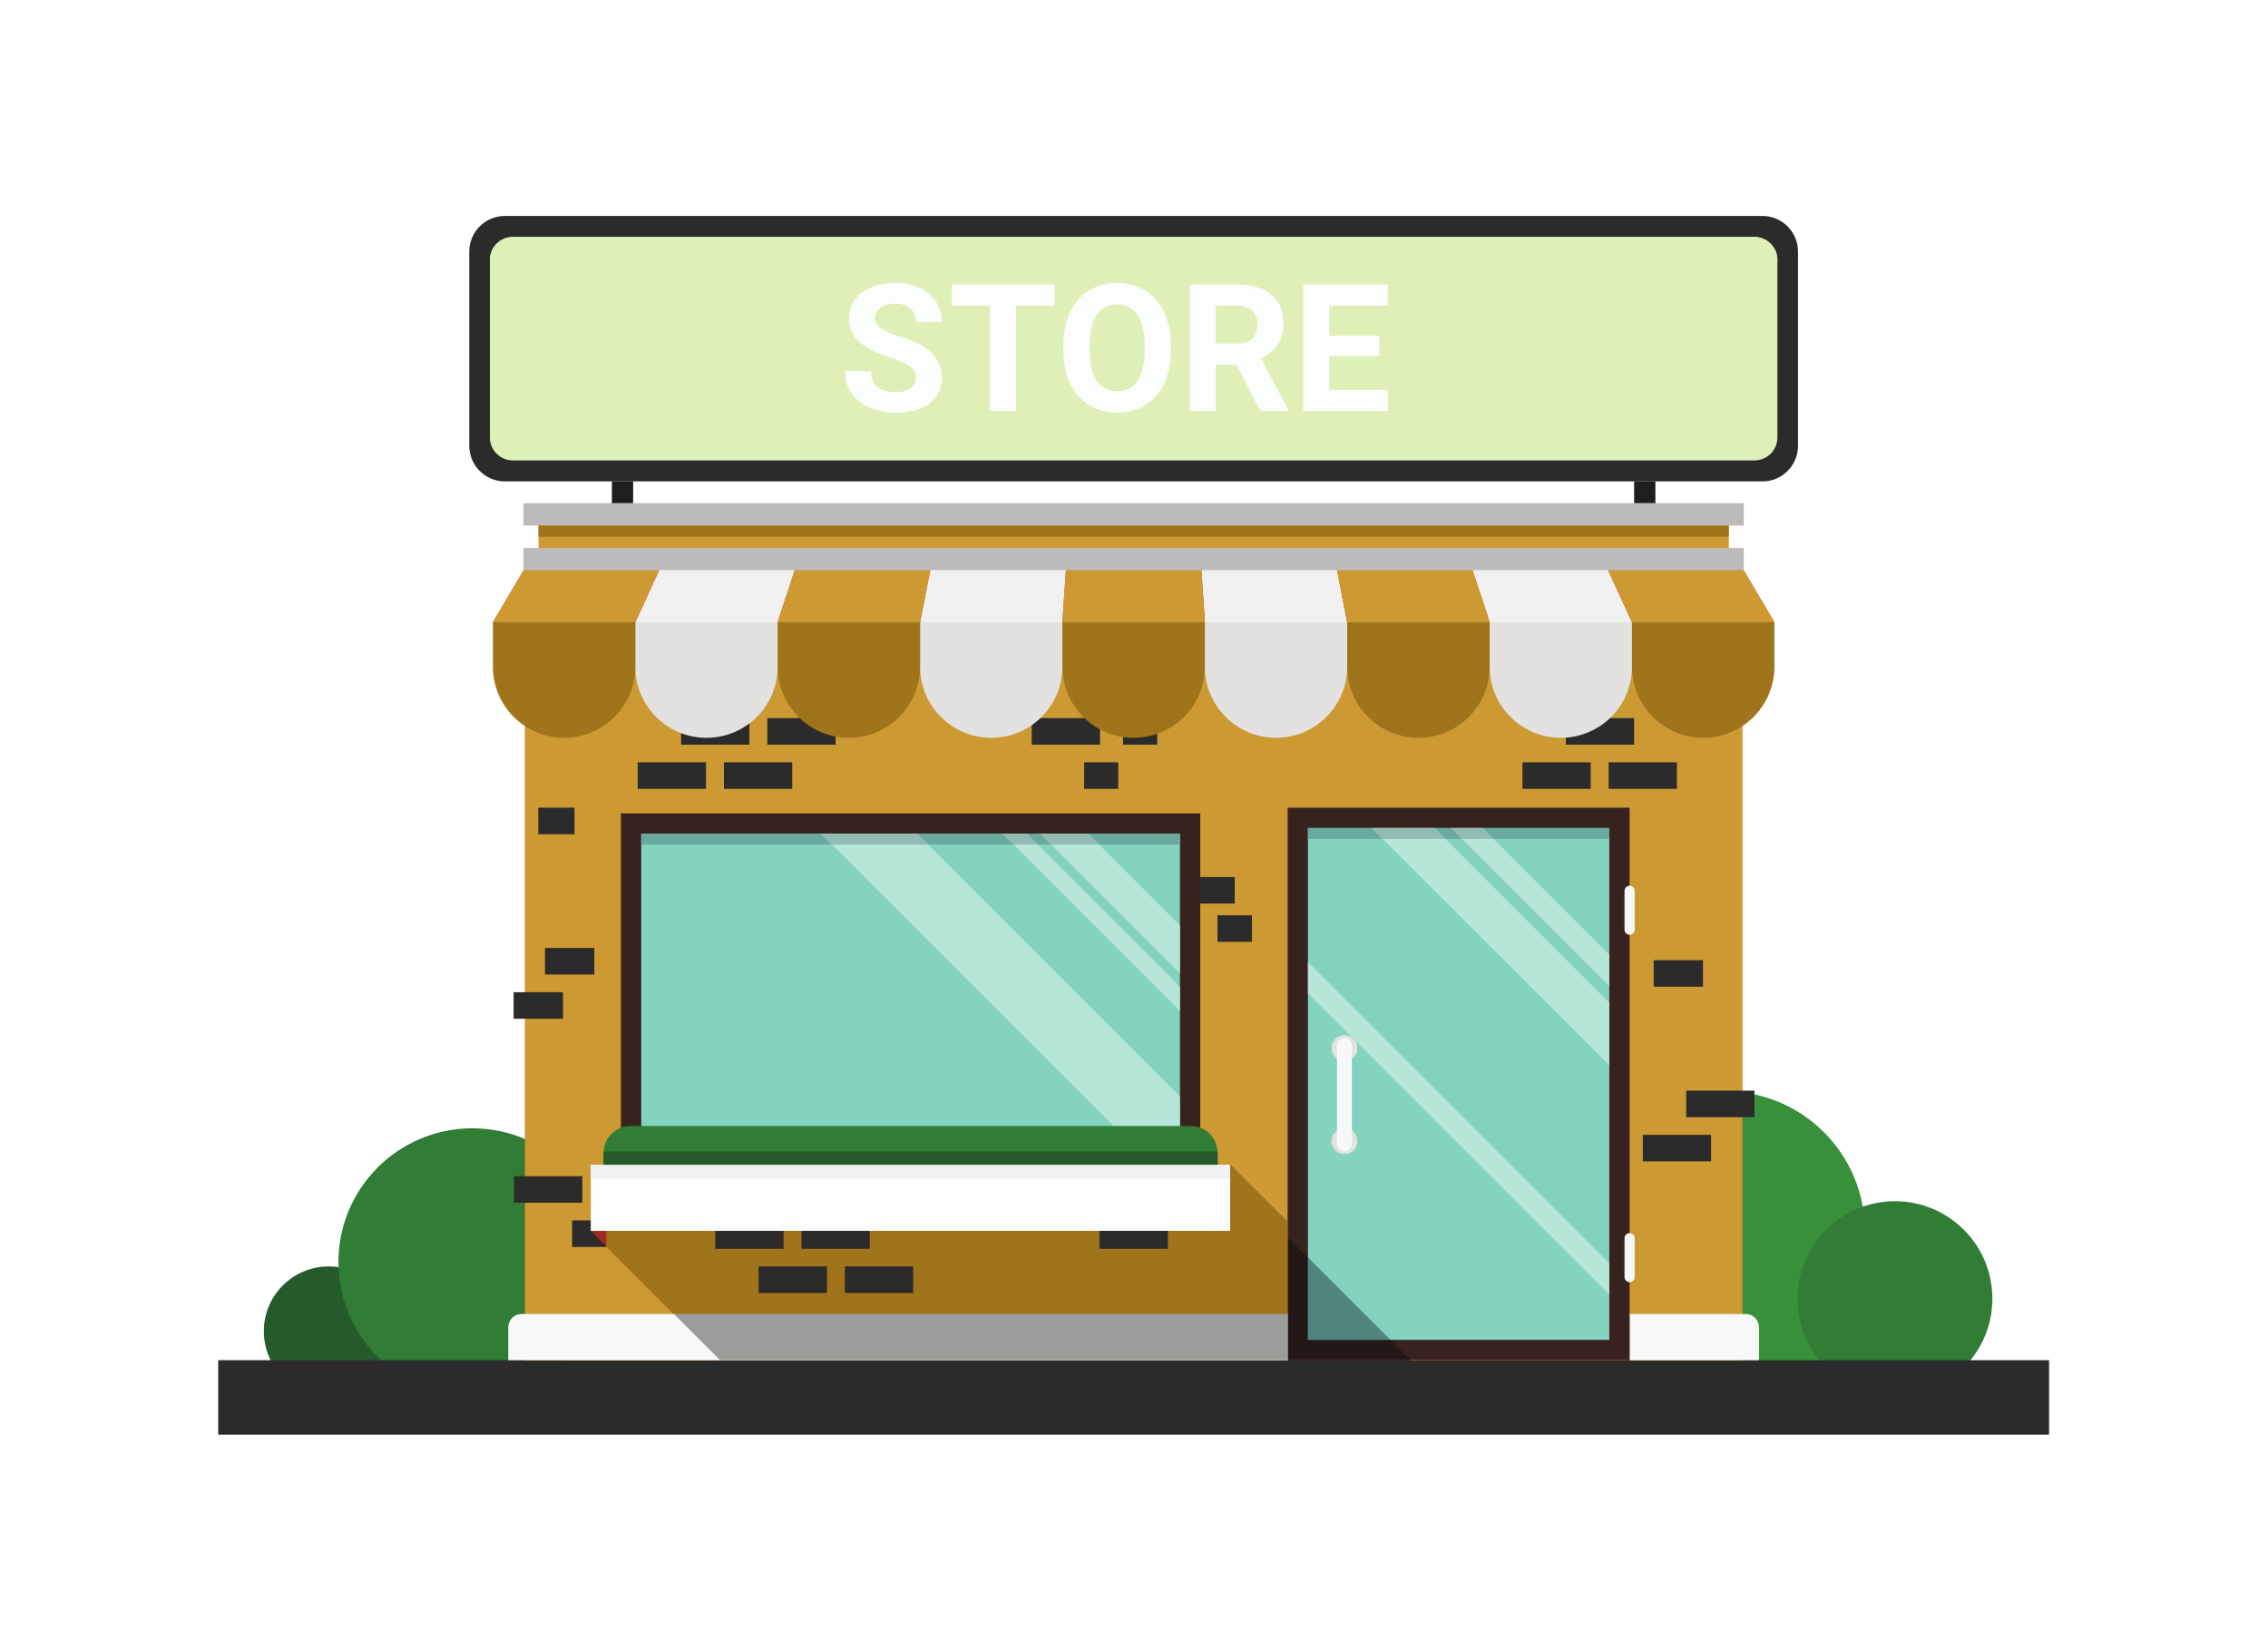 <svg width="1067" height="776" viewBox="0 0 1067 776" fill="none" xmlns="http://www.w3.org/2000/svg">
<rect x="0" y="0" width="1067" height="776" fill="#333333" stroke="none"/>
<g clip-path="url(#clip0)">
<rect width="1067" height="776" fill="white"/>
<path d="M0 921.667H1066.67V-145H0V921.667Z" fill="white"/>
<path d="M811.704 513.539C775.457 513.539 746.073 542.921 746.073 579.168V665.151H877.333V579.168C877.333 542.921 847.949 513.539 811.704 513.539Z" fill="#38913A"/>
<path d="M937.333 611.06C937.333 636.375 916.812 656.896 891.497 656.896C866.183 656.896 845.66 636.375 845.66 611.06C845.66 585.745 866.183 565.224 891.497 565.224C916.812 565.224 937.333 585.745 937.333 611.06Z" fill="#317D35"/>
<path d="M185.097 626.407C185.097 643.245 171.447 656.896 154.608 656.896C137.769 656.896 124.119 643.245 124.119 626.407C124.119 609.568 137.769 595.919 154.608 595.919C171.447 595.919 185.097 609.568 185.097 626.407Z" fill="#255B2A"/>
<path d="M285.207 593.901C285.207 628.692 257.003 656.896 222.212 656.896C187.42 656.896 159.217 628.692 159.217 593.901C159.217 559.109 187.42 530.907 222.212 530.907C257.003 530.907 285.207 559.109 285.207 593.901Z" fill="#317D35"/>
<path d="M102.667 675.053H964V640.023H102.667V675.053Z" fill="#2B2B2B"/>
<path d="M247.005 640.023H819.66V280.579H247.005V640.023Z" fill="#F2583A"/>
<path d="M247.005 640.023H819.66V280.579H247.005V640.023Z" fill="#CC9933"/>
<path d="M821.277 618.28H766.667V640.023H827.556V624.557C827.556 621.091 824.745 618.28 821.277 618.28Z" fill="#F8F8F9"/>
<path d="M605.777 640.023H766.667V380.057H605.777V640.023Z" fill="#37221F"/>
<path d="M615.333 630.467H757.111V389.613H615.333V630.467Z" fill="#83D3BF"/>
<path d="M757.107 449.212V463.987L682.733 389.613H697.507L757.107 449.212Z" fill="#B5E6D8"/>
<path d="M757.107 594.413V609.173L615.333 467.4V452.64L757.107 594.413Z" fill="#B5E6D8"/>
<path d="M757.107 471.84V501.387L645.333 389.613H674.88L757.107 471.84Z" fill="#B5E6D8"/>
<path d="M757.111 394.724H702.617L697.507 389.613H757.111V394.724ZM687.844 394.724H679.991L674.88 389.613H682.733L687.844 394.724Z" fill="#68AB9E"/>
<path d="M702.617 394.724H687.844L682.733 389.613H697.507L702.617 394.724Z" fill="#92BBB1"/>
<path d="M650.444 394.724H615.333V389.613H645.333L650.444 394.724Z" fill="#68AB9E"/>
<path d="M679.991 394.724H650.444L645.333 389.613H674.88L679.991 394.724Z" fill="#92BBB1"/>
<path d="M663.704 640.023H605.777V582.097L615.333 591.653V630.467H654.148L663.704 640.023Z" fill="#241817"/>
<path d="M654.148 630.467H615.333V591.653L654.148 630.467Z" fill="#50847E"/>
<path d="M638.611 493.168C638.611 496.544 635.875 499.28 632.5 499.28C629.125 499.28 626.389 496.544 626.389 493.168C626.389 489.793 629.125 487.057 632.5 487.057C635.875 487.057 638.611 489.793 638.611 493.168Z" fill="#E3E2E0"/>
<path d="M638.611 536.947C638.611 540.321 635.875 543.057 632.5 543.057C629.125 543.057 626.389 540.321 626.389 536.947C626.389 533.571 629.125 530.835 632.5 530.835C635.875 530.835 638.611 533.571 638.611 536.947Z" fill="#E3E2E0"/>
<path d="M632.5 488.391C630.567 488.391 629 489.957 629 491.891V538.224C629 540.157 630.567 541.724 632.5 541.724C634.433 541.724 636 540.157 636 538.224V491.891C636 489.957 634.433 488.391 632.5 488.391Z" fill="#F8F8F9"/>
<path d="M605.777 618.279H245.389C241.921 618.279 239.111 621.091 239.111 624.557V640.023H605.777V618.279Z" fill="#F8F8F9"/>
<path d="M820.379 257.835H246.288V268.375H820.379V257.835Z" fill="#BCBBB9"/>
<path d="M246.288 247.295H820.379V236.756H246.288V247.295Z" fill="#BCBBB9"/>
<path d="M253.333 257.835H813.333V247.295H253.333V257.835Z" fill="#CC9933"/>
<path d="M253.333 252.565H813.333V247.295H253.333V252.565Z" fill="#A0741B"/>
<path d="M748.371 371.192H716.247V358.7H748.371V371.192Z" fill="#2B2B2B"/>
<path d="M788.932 371.192H756.807V358.7H788.932V371.192Z" fill="#2B2B2B"/>
<path d="M768.784 350.396H736.659V337.903H768.784V350.396Z" fill="#2B2B2B"/>
<path d="M804.995 546.48H772.869V533.987H804.995V546.48Z" fill="#2B2B2B"/>
<path d="M825.407 525.683H793.283V513.191H825.407V525.683Z" fill="#2B2B2B"/>
<path d="M332.151 371.192H300.027V358.7H332.151V371.192Z" fill="#2B2B2B"/>
<path d="M372.712 371.192H340.587V358.7H372.712V371.192Z" fill="#2B2B2B"/>
<path d="M352.564 350.396H320.439V337.903H352.564V350.396Z" fill="#2B2B2B"/>
<path d="M393.124 350.396H361V337.903H393.124V350.396Z" fill="#2B2B2B"/>
<path d="M397.475 608.411H429.599V595.919H397.475V608.411Z" fill="#F03B1F"/>
<path d="M517.271 587.615H549.396V575.121H517.271V587.615Z" fill="#F03B1F"/>
<path d="M356.913 608.411H389.038V595.919H356.913V608.411Z" fill="#F03B1F"/>
<path d="M377.061 587.615H409.186V575.121H377.061V587.615Z" fill="#F03B1F"/>
<path d="M336.501 587.615H368.625V575.121H336.501V587.615Z" fill="#F03B1F"/>
<path d="M264.851 479.369H241.633V466.876H264.851V479.369Z" fill="#2B2B2B"/>
<path d="M279.603 458.572H256.387V446.079H279.603V458.572Z" fill="#2B2B2B"/>
<path d="M766.667 416.775C765.343 416.775 764.271 417.848 764.271 419.171V437.457C764.271 438.781 765.343 439.853 766.667 439.853C767.991 439.853 769.063 438.781 769.063 437.457V419.171C769.063 417.848 767.991 416.775 766.667 416.775Z" fill="#F8F8F9"/>
<path d="M766.667 580.227C765.343 580.227 764.271 581.3 764.271 582.623V600.909C764.271 602.232 765.343 603.305 766.667 603.305C767.991 603.305 769.063 602.232 769.063 600.909V582.623C769.063 581.3 767.991 580.227 766.667 580.227Z" fill="#F8F8F9"/>
<path d="M510.028 358.7V371.192H526.089V358.7H510.028Z" fill="#2B2B2B"/>
<path d="M528.361 337.903V350.396H544.423V337.903H528.361Z" fill="#2B2B2B"/>
<path d="M485.377 337.903V350.396H517.501V337.903H485.377Z" fill="#2B2B2B"/>
<path d="M269.145 586.743H285.207V574.249H269.145V586.743Z" fill="#2B2B2B"/>
<path d="M241.828 553.452V565.945H273.952V553.452H241.828Z" fill="#2B2B2B"/>
<path d="M778 451.807V464.299H801.188V451.807H778Z" fill="#2B2B2B"/>
<path d="M564.671 412.673V425.167H580.889V412.673H564.671Z" fill="#2B2B2B"/>
<path d="M572.78 430.676V443.168H588.999V430.676H572.78Z" fill="#2B2B2B"/>
<path d="M298.875 313.675C298.875 332.172 313.871 347.168 332.368 347.168C350.867 347.168 365.863 332.172 365.863 313.675V292.783H298.875V313.675Z" fill="#E3E2E0"/>
<path d="M432.851 313.675C432.851 332.172 447.847 347.168 466.345 347.168C484.844 347.168 499.839 332.172 499.839 313.675V292.783H432.851V313.675Z" fill="#E3E2E0"/>
<path d="M566.828 313.675C566.828 332.172 581.823 347.168 600.321 347.168C618.82 347.168 633.816 332.172 633.816 313.675V292.783H566.828V313.675Z" fill="#E3E2E0"/>
<path d="M700.804 292.783V313.675C700.804 332.172 715.8 347.168 734.299 347.168C752.797 347.168 767.792 332.172 767.792 313.675V292.783H700.804Z" fill="#E3E2E0"/>
<path d="M298.875 292.783H365.863L373.864 268.375H310.076L298.875 292.783Z" fill="#F1F1F1"/>
<path d="M432.851 292.783H499.839L501.44 268.375H437.652L432.851 292.783Z" fill="#F1F1F1"/>
<path d="M565.228 268.375L566.828 292.783H633.816L629.015 268.375H565.228Z" fill="#F1F1F1"/>
<path d="M756.591 268.375H692.803L700.804 292.783H767.792L756.591 268.375Z" fill="#F1F1F1"/>
<path d="M231.885 313.675C231.885 332.172 246.881 347.168 265.38 347.168C283.879 347.168 298.875 332.172 298.875 313.675V292.783H231.885V313.675Z" fill="#A0741B"/>
<path d="M365.863 313.675C365.863 332.172 380.859 347.168 399.357 347.168C417.855 347.168 432.851 332.172 432.851 313.675V292.783H365.863V313.675Z" fill="#A0741B"/>
<path d="M499.839 313.675C499.839 332.172 514.835 347.168 533.333 347.168C551.832 347.168 566.828 332.172 566.828 313.675V292.783H499.839V313.675Z" fill="#A0741B"/>
<path d="M633.816 313.675C633.816 332.172 648.812 347.168 667.309 347.168C685.808 347.168 700.804 332.172 700.804 313.675V292.783H633.816V313.675Z" fill="#A0741B"/>
<path d="M767.792 292.783V313.675C767.792 332.172 782.788 347.168 801.287 347.168C819.785 347.168 834.781 332.172 834.781 313.675V292.783H767.792Z" fill="#A0741B"/>
<path d="M231.885 292.783H298.875L310.076 268.375H246.288L231.885 292.783Z" fill="#E72A31"/>
<path d="M231.885 292.783H298.875L310.076 268.375H246.288L231.885 292.783Z" fill="#CC9933"/>
<path d="M365.863 292.783H432.851L437.652 268.375H373.864L365.863 292.783Z" fill="#E72A31"/>
<path d="M365.863 292.783H432.851L437.652 268.375H373.864L365.863 292.783Z" fill="#CC9933"/>
<path d="M501.44 268.375L499.839 292.783H566.828L565.228 268.375H501.44Z" fill="#E72A31"/>
<path d="M501.44 268.375L499.839 292.783H566.828L565.228 268.375H501.44Z" fill="#CC9933"/>
<path d="M629.015 268.375L633.816 292.783H700.804L692.803 268.375H629.015Z" fill="#E72A31"/>
<path d="M629.015 268.375L633.816 292.783H700.804L692.803 268.375H629.015Z" fill="#CC9933"/>
<path d="M820.379 268.375H756.591L767.792 292.783H834.781L820.379 268.375Z" fill="#E72A31"/>
<path d="M820.379 268.375H756.591L767.792 292.783H834.781L820.379 268.375Z" fill="#CC9933"/>
<path d="M253.243 380.057V392.551H270.275V380.057H253.243Z" fill="#2B2B2B"/>
<path d="M292.121 548.057H564.671V382.724H292.121V548.057Z" fill="#37221F"/>
<path d="M301.676 538.501H555.115V392.28H301.676V538.501Z" fill="#83D3BF"/>
<path d="M555.111 435.427V458.053L489.337 392.28H511.964L555.111 435.427Z" fill="#B5E6D8"/>
<path d="M555.111 464.345V475.653L471.737 392.28H483.057L555.111 464.345Z" fill="#B5E6D8"/>
<path d="M555.111 515.88V538.507H532.484L386.257 392.28H431.511L555.111 515.88Z" fill="#B5E6D8"/>
<path d="M555.115 397.391H517.075L511.964 392.28H555.115V397.391ZM494.448 397.391H488.168L483.057 392.28H489.337L494.448 397.391ZM476.848 397.391H436.621L431.511 392.28H471.737L476.848 397.391ZM391.368 397.391H301.676V392.28H386.257L391.368 397.391Z" fill="#68AB9E"/>
<path d="M517.075 397.391H494.448L489.337 392.28H511.964L517.075 397.391Z" fill="#92BBB1"/>
<path d="M488.168 397.391H476.848L471.737 392.28H483.057L488.168 397.391Z" fill="#92BBB1"/>
<path d="M436.621 397.391H391.368L386.257 392.28H431.511L436.621 397.391Z" fill="#92BBB1"/>
<path d="M277.933 579.168H578.859V548.058H277.933V579.168Z" fill="#FCFDFD"/>
<path d="M560.199 529.835H296.593C289.611 529.835 283.952 535.495 283.952 542.477V548.057H572.84V542.477C572.84 535.495 567.18 529.835 560.199 529.835Z" fill="#317D35"/>
<path d="M277.933 554.724H578.853V548.057H277.933V554.724Z" fill="#F1F1F1"/>
<path d="M572.808 541.835H283.984C283.973 542.049 283.952 542.26 283.952 542.477V548.057H572.84V542.477C572.84 542.26 572.819 542.049 572.808 541.835Z" fill="#255B2A"/>
<path d="M605.773 640.027H338.787L338.784 640.023H605.777L605.773 640.027Z" fill="#282726"/>
<path d="M605.777 618.279H317.04L285.207 586.447V579.173H336.501V587.615H368.625V579.173H377.061V587.615H409.187V579.173H517.271V587.615H549.396V579.173H578.853V579.168H578.859V548.057L605.773 574.973V618.279H605.777ZM397.475 595.919V608.411H429.599V595.919H397.475ZM356.913 595.919V608.411H389.039V595.919H356.913Z" fill="#A43C26"/>
<path d="M605.777 618.279H317.04L285.207 586.447V579.173H336.501V587.615H368.625V579.173H377.061V587.615H409.187V579.173H517.271V587.615H549.396V579.173H578.853V579.168H578.859V548.057L605.773 574.973V618.279H605.777ZM397.475 595.919V608.411H429.599V595.919H397.475ZM356.913 595.919V608.411H389.039V595.919H356.913Z" fill="#A0741B"/>
<path d="M605.777 640.023H338.784L317.04 618.279H605.777L605.773 640.023" fill="#9C9C9B"/>
<path d="M397.475 608.411H429.599V595.919H397.475V608.411Z" fill="#2B2B2B"/>
<path d="M517.271 587.615H549.396V579.174H517.271V587.615Z" fill="#2B2B2B"/>
<path d="M356.913 608.411H389.038V595.919H356.913V608.411Z" fill="#2B2B2B"/>
<path d="M377.061 587.615H409.186V579.174H377.061V587.615Z" fill="#2B2B2B"/>
<path d="M336.501 587.615H368.625V579.174H336.501V587.615Z" fill="#2B2B2B"/>
<path d="M285.207 586.447L277.933 579.173H285.207V586.447Z" fill="#A32820"/>
<path d="M578.859 548.057L578.853 548.052L578.857 548.057" fill="#A43C26"/>
<path d="M578.859 579.168L578.853 554.724V548.057H578.859V579.168Z" fill="#9F9F9E"/>
<path d="M829.124 101.613H237.543C228.283 101.613 220.776 109.12 220.776 118.379V209.763C220.776 219.023 228.283 226.528 237.543 226.528H829.124C838.384 226.528 845.891 219.023 845.891 209.763V118.379C845.891 109.12 838.384 101.613 829.124 101.613Z" fill="#2B2B2B"/>
<path d="M825.397 111.52H241.269C235.32 111.52 230.496 116.344 230.496 122.293V205.848C230.496 211.797 235.32 216.621 241.269 216.621H825.397C831.347 216.621 836.171 211.797 836.171 205.848V122.293C836.171 116.344 831.347 111.52 825.397 111.52Z" fill="#2E8B7A"/>
<path d="M825.397 111.52H241.269C235.32 111.52 230.496 116.344 230.496 122.293V205.848C230.496 211.797 235.32 216.621 241.269 216.621H825.397C831.347 216.621 836.171 211.797 836.171 205.848V122.293C836.171 116.344 831.347 111.52 825.397 111.52Z" fill="#DEEFB7"/>
<path d="M836.164 123.497H230.503V122.295C230.503 116.349 235.315 111.525 241.272 111.525H825.395C831.353 111.525 836.164 116.349 836.164 122.295V123.497Z" fill="#DEEFB7"/>
<path d="M430.821 177.759C430.821 175.446 430.005 173.678 428.372 172.453C426.74 171.202 423.801 169.896 419.556 168.535C415.312 167.147 411.951 165.787 409.475 164.454C402.727 160.807 399.353 155.896 399.353 149.719C399.353 146.509 400.251 143.652 402.047 141.148C403.87 138.618 406.468 136.645 409.842 135.23C413.244 133.815 417.053 133.108 421.271 133.108C425.515 133.108 429.298 133.883 432.617 135.434C435.937 136.958 438.508 139.121 440.331 141.924C442.182 144.726 443.107 147.91 443.107 151.474H430.862C430.862 148.753 430.005 146.645 428.291 145.148C426.577 143.624 424.168 142.862 421.067 142.862C418.073 142.862 415.747 143.502 414.087 144.781C412.427 146.032 411.597 147.692 411.597 149.76C411.597 151.692 412.563 153.311 414.495 154.617C416.454 155.923 419.325 157.148 423.107 158.291C430.073 160.386 435.148 162.984 438.331 166.086C441.515 169.188 443.107 173.052 443.107 177.678C443.107 182.82 441.161 186.861 437.27 189.8C433.379 192.711 428.141 194.167 421.556 194.167C416.985 194.167 412.822 193.337 409.067 191.677C405.312 189.99 402.441 187.691 400.455 184.78C398.496 181.868 397.516 178.494 397.516 174.657H409.802C409.802 181.215 413.72 184.494 421.556 184.494C424.468 184.494 426.74 183.909 428.372 182.739C430.005 181.542 430.821 179.882 430.821 177.759ZM496.166 143.842H477.963V193.351H465.718V143.842H447.76V133.924H496.166V143.842ZM550.859 164.984C550.859 170.834 549.825 175.963 547.757 180.372C545.689 184.78 542.723 188.181 538.859 190.575C535.022 192.97 530.614 194.167 525.635 194.167C520.71 194.167 516.315 192.983 512.452 190.616C508.588 188.249 505.595 184.875 503.472 180.494C501.35 176.086 500.275 171.025 500.248 165.311V162.372C500.248 156.522 501.295 151.379 503.391 146.944C505.513 142.481 508.492 139.067 512.329 136.699C516.193 134.305 520.601 133.108 525.553 133.108C530.505 133.108 534.9 134.305 538.736 136.699C542.6 139.067 545.58 142.481 547.675 146.944C549.797 151.379 550.859 156.508 550.859 162.331V164.984ZM538.451 162.29C538.451 156.059 537.335 151.325 535.104 148.087C532.873 144.849 529.689 143.23 525.553 143.23C521.444 143.23 518.275 144.835 516.043 148.046C513.812 151.23 512.683 155.91 512.656 162.086V164.984C512.656 171.052 513.771 175.759 516.002 179.106C518.234 182.453 521.444 184.126 525.635 184.126C529.744 184.126 532.9 182.521 535.104 179.31C537.308 176.072 538.424 171.365 538.451 165.188V162.29ZM581.756 171.596H572.001V193.351H559.756V133.924H581.837C588.857 133.924 594.272 135.488 598.082 138.618C601.891 141.747 603.796 146.168 603.796 151.883C603.796 155.937 602.911 159.325 601.143 162.046C599.401 164.739 596.748 166.889 593.184 168.494L606.041 192.779V193.351H592.898L581.756 171.596ZM572.001 161.678H581.878C584.953 161.678 587.334 160.903 589.021 159.352C590.708 157.774 591.551 155.61 591.551 152.862C591.551 150.059 590.749 147.855 589.143 146.25C587.565 144.645 585.13 143.842 581.837 143.842H572.001V161.678ZM648.896 167.596H625.387V183.514H652.978V193.351H613.142V133.924H652.896V143.842H625.387V158.005H648.896V167.596Z" fill="#FCFDFD"/>
<path d="M297.871 236.756H287.871V226.528H297.871V236.756Z" fill="#201E1D"/>
<path d="M778.796 236.756H768.796V226.528H778.796V236.756Z" fill="#201E1D"/>
</g>
<defs>
<clipPath id="clip0">
<rect width="1067" height="776" fill="white"/>
</clipPath>
</defs>
</svg>
